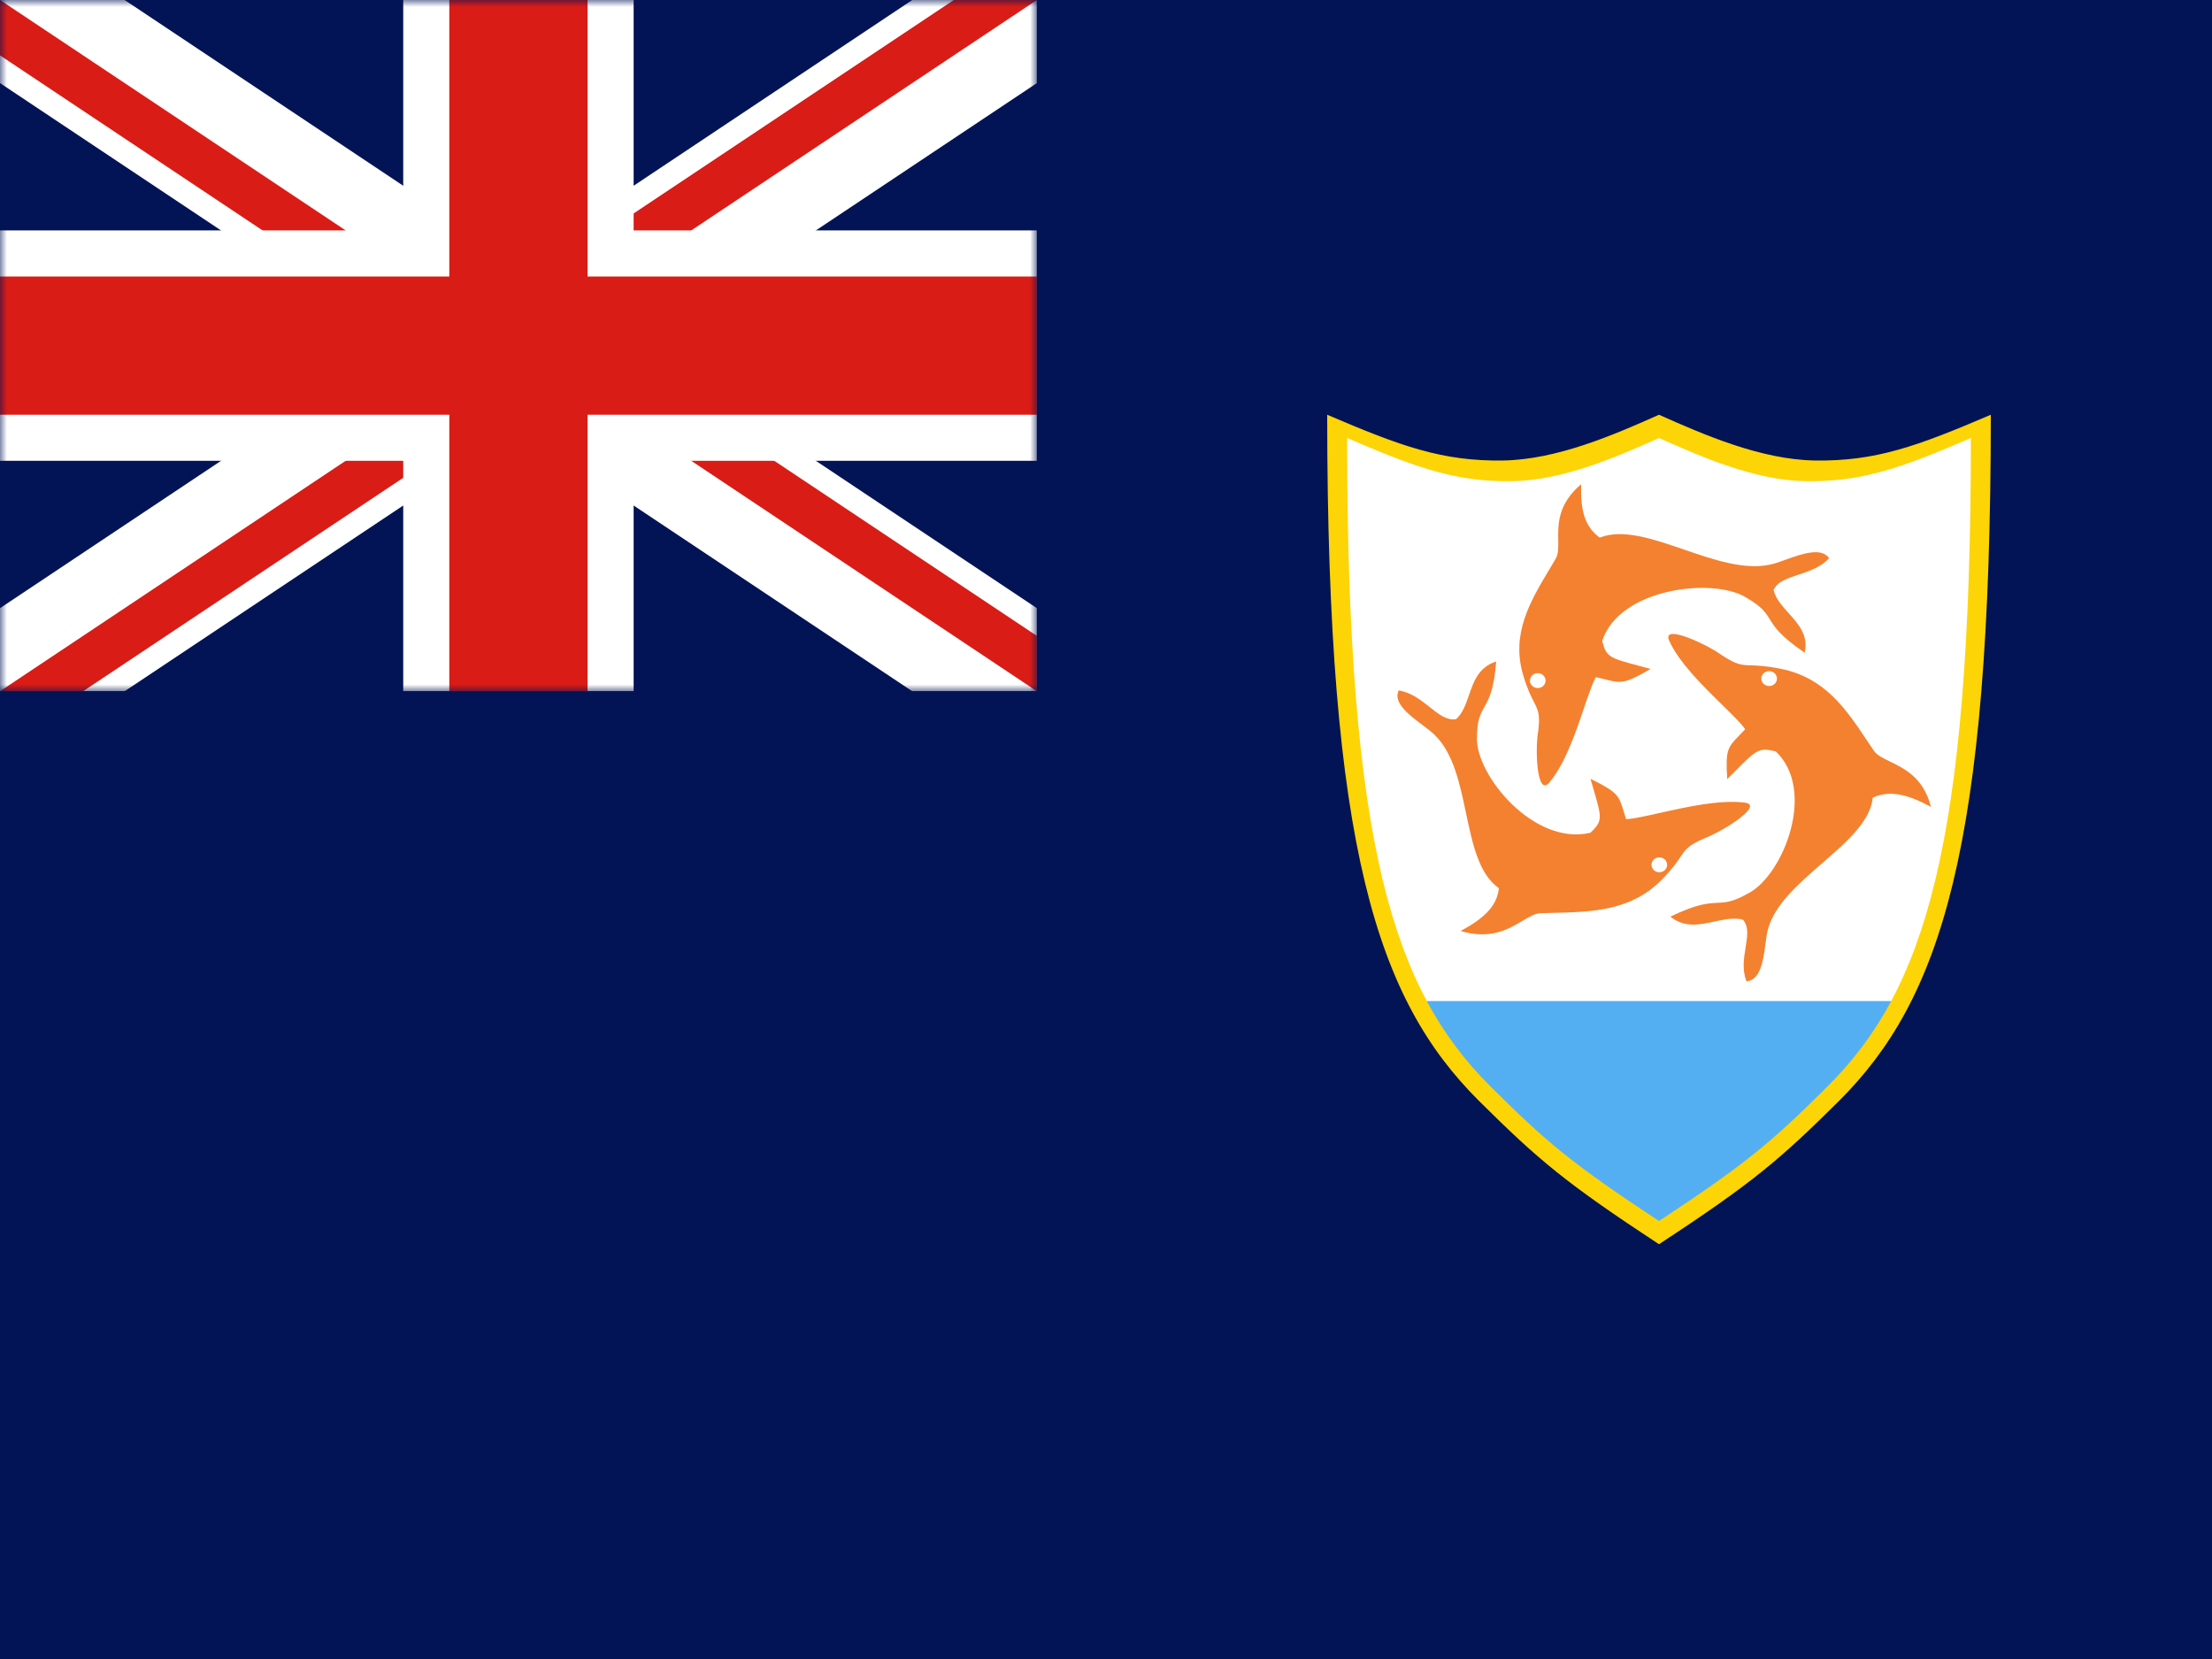 <svg width="160" height="120" viewBox="0 0 160 120" fill="none" xmlns="http://www.w3.org/2000/svg">
<rect x="0" y="0" width="160" height="120" fill="#333333" stroke="none"/>
<g clip-path="url(#clip0_909_264804)">
<path d="M0 0H160V120H0V0Z" fill="#021455"/>
<path d="M96.96 31.2C96.96 61.402 100.462 71.809 107.473 78.82C111.654 82.971 113.508 84.533 120 88.8C126.492 84.533 128.346 82.971 132.527 78.82C139.538 71.809 143.04 61.402 143.04 31.2C137.941 33.383 135.035 34.442 130.83 34.377C127.068 34.319 123.083 32.572 120 31.2C116.918 32.572 112.932 34.319 109.17 34.377C104.965 34.442 102.059 33.383 96.96 31.2Z" fill="white"/>
<path d="M102.74 72.411C104.084 74.962 105.66 77.007 107.473 78.82C111.655 82.971 113.508 84.533 120 88.8C126.492 84.533 128.346 82.971 132.528 78.82C134.341 77.007 135.917 74.962 137.26 72.411H102.74Z" fill="#54AEF2"/>
<path d="M96 30C96 61.461 99.648 72.301 106.951 79.604C111.306 83.928 113.237 85.555 120 90C126.763 85.555 128.694 83.928 133.049 79.604C140.352 72.301 144 61.461 144 30C138.688 32.274 135.661 33.377 131.281 33.309C127.363 33.249 123.211 31.429 120 30C116.789 31.429 112.637 33.249 108.719 33.309C104.339 33.377 101.312 32.274 96 30ZM97.44 31.68C102.433 33.827 105.278 34.868 109.396 34.804C113.079 34.747 116.982 33.029 120 31.68C123.018 33.029 126.921 34.747 130.604 34.804C134.722 34.868 137.567 33.827 142.56 31.68C142.56 61.379 139.131 71.612 132.266 78.506C128.172 82.588 126.357 84.124 120 88.32C113.643 84.124 111.828 82.588 107.734 78.506C100.869 71.612 97.44 61.379 97.44 31.68Z" fill="#FDD406"/>
<path fill-rule="evenodd" clip-rule="evenodd" d="M124.551 50.963C123.17 49.611 121.436 47.912 120.727 46.321C120.201 45.089 123.49 46.608 124.573 47.412C125.623 48.095 125.965 48.106 126.669 48.127C127.13 48.142 127.747 48.161 128.822 48.378C132.011 49.022 133.536 51.305 135.016 53.521C135.195 53.789 135.373 54.056 135.554 54.319C135.782 54.634 136.212 54.843 136.717 55.089C137.767 55.599 139.137 56.265 139.673 58.363C138.08 57.511 136.772 57.108 135.462 57.694C135.3 59.399 133.58 60.893 131.806 62.435C130.13 63.891 128.406 65.39 127.904 67.147C127.814 67.417 127.761 67.818 127.703 68.26C127.549 69.431 127.357 70.89 126.331 70.984C125.999 70.157 126.139 69.305 126.264 68.535C126.395 67.734 126.511 67.022 126.068 66.521C125.43 66.353 124.735 66.503 124.022 66.657C122.949 66.888 121.836 67.129 120.821 66.301C122.759 65.371 123.555 65.334 124.231 65.303C124.841 65.275 125.353 65.251 126.519 64.582C128.978 63.26 131.421 57.18 128.445 54.349C127.219 54.06 127.069 54.212 125.497 55.794C125.328 55.965 125.142 56.151 124.937 56.356C124.799 54.236 124.964 54.065 125.806 53.196C125.933 53.064 126.076 52.917 126.235 52.744C125.906 52.291 125.277 51.675 124.551 50.963ZM128.532 49.083C128.532 49.38 128.279 49.622 127.966 49.622C127.654 49.622 127.401 49.38 127.401 49.083C127.401 48.785 127.654 48.544 127.966 48.544C128.279 48.544 128.532 48.785 128.532 49.083Z" fill="#F4812F"/>
<path fill-rule="evenodd" clip-rule="evenodd" d="M114.569 51.23C113.96 53.025 113.195 55.28 112.051 56.621C111.153 57.641 111.026 54.158 111.266 52.87C111.409 51.666 111.259 51.373 110.95 50.769C110.748 50.373 110.477 49.844 110.176 48.837C109.284 45.848 110.689 43.496 112.053 41.213C112.218 40.937 112.382 40.662 112.542 40.387C112.727 40.047 112.72 39.587 112.712 39.047C112.694 37.924 112.672 36.458 114.368 35.026C114.321 36.766 114.559 38.057 115.714 38.887C117.371 38.228 119.561 38.979 121.819 39.755C123.953 40.487 126.148 41.24 128.012 40.843C128.305 40.793 128.701 40.65 129.138 40.492C130.296 40.075 131.739 39.555 132.306 40.376C131.693 41.042 130.838 41.322 130.065 41.576C129.261 41.84 128.547 42.075 128.289 42.682C128.431 43.299 128.895 43.815 129.371 44.344C130.087 45.14 130.829 45.966 130.536 47.209C128.768 46.009 128.362 45.355 128.017 44.8C127.706 44.3 127.445 43.879 126.281 43.208C123.906 41.753 117.125 42.534 115.89 46.365C116.195 47.533 116.406 47.589 118.608 48.175C118.845 48.238 119.105 48.307 119.39 48.385C117.488 49.492 117.253 49.432 116.053 49.129C115.872 49.083 115.669 49.032 115.434 48.978C115.168 49.467 114.89 50.284 114.569 51.23ZM110.966 48.752C111.242 48.613 111.584 48.714 111.73 48.977C111.876 49.24 111.77 49.566 111.494 49.706C111.218 49.845 110.876 49.744 110.73 49.481C110.584 49.218 110.69 48.891 110.966 48.752Z" fill="#F4812F"/>
<path fill-rule="evenodd" clip-rule="evenodd" d="M120.092 58.795C122.019 58.363 124.44 57.821 126.235 58.061C127.615 58.265 124.554 60.171 123.274 60.642C122.119 61.148 121.933 61.422 121.551 61.986C121.3 62.356 120.965 62.85 120.216 63.617C117.995 65.891 115.158 65.961 112.403 66.029C112.07 66.037 111.738 66.046 111.408 66.058C111.007 66.082 110.597 66.326 110.117 66.612C109.118 67.207 107.813 67.984 105.651 67.341C107.237 66.479 108.273 65.617 108.421 64.245C106.972 63.234 106.514 61.059 106.042 58.816C105.595 56.696 105.136 54.515 103.815 53.2C103.618 52.987 103.285 52.737 102.917 52.462C101.944 51.733 100.731 50.825 101.175 49.938C102.089 50.093 102.784 50.646 103.411 51.145C104.064 51.664 104.644 52.126 105.323 52.022C105.803 51.587 106.026 50.941 106.255 50.28C106.599 49.283 106.956 48.251 108.223 47.847C108.061 49.91 107.684 50.579 107.364 51.148C107.076 51.661 106.833 52.092 106.834 53.389C106.756 56.079 110.964 61.207 115.042 60.234C115.933 59.38 115.875 59.179 115.261 57.08C115.195 56.854 115.123 56.606 115.045 56.333C117.022 57.312 117.091 57.535 117.439 58.67C117.491 58.842 117.55 59.035 117.623 59.254C118.2 59.218 119.078 59.022 120.092 58.795ZM119.732 63.017C119.465 62.863 119.378 62.532 119.539 62.277C119.7 62.021 120.047 61.939 120.315 62.092C120.583 62.245 120.669 62.577 120.508 62.832C120.348 63.087 120 63.17 119.732 63.017Z" fill="#F4812F"/>
<g clip-path="url(#clip1_909_264804)">
<mask id="mask0_909_264804" style="mask-type:luminance" maskUnits="userSpaceOnUse" x="0" y="0" width="75" height="50">
<path d="M75 0H0V50H75V0Z" fill="white"/>
</mask>
<g mask="url(#mask0_909_264804)">
<path d="M0 0H75V50H0V0Z" fill="#021455"/>
<path d="M75 6.009L46.514 25L75 43.991V50H65.986L37.5 31.009L9.014 50H0V43.991L28.486 25L0 6.009V0H9.014L37.5 18.991L65.986 0H75V6.009Z" fill="white"/>
<path fill-rule="evenodd" clip-rule="evenodd" d="M31.491 25L0 4.006V0L37.5 25L31.491 25Z" fill="#D91C16"/>
<path fill-rule="evenodd" clip-rule="evenodd" d="M37.5 29.006L6.009 50H0L37.5 25V29.006Z" fill="#D91C16"/>
<path fill-rule="evenodd" clip-rule="evenodd" d="M43.509 25L75 45.994V50L37.5 25L43.509 25Z" fill="#D91C16"/>
<path d="M37.5 20.994L68.991 0H75L37.5 25V20.994Z" fill="#D91C16"/>
<path d="M45.833 0V16.667H75V33.333H45.833V50H29.167V33.333H0V16.667H29.167V0H45.833Z" fill="white"/>
<path d="M42.5 0V20H75V30H42.5V50H32.5V30H0V20H32.5V0H42.5Z" fill="#D91C16"/>
</g>
</g>
</g>
<defs>
<clipPath id="clip0_909_264804">
<rect width="160" height="120" fill="white"/>
</clipPath>
<clipPath id="clip1_909_264804">
<rect width="75" height="50" fill="white"/>
</clipPath>
</defs>
</svg>
